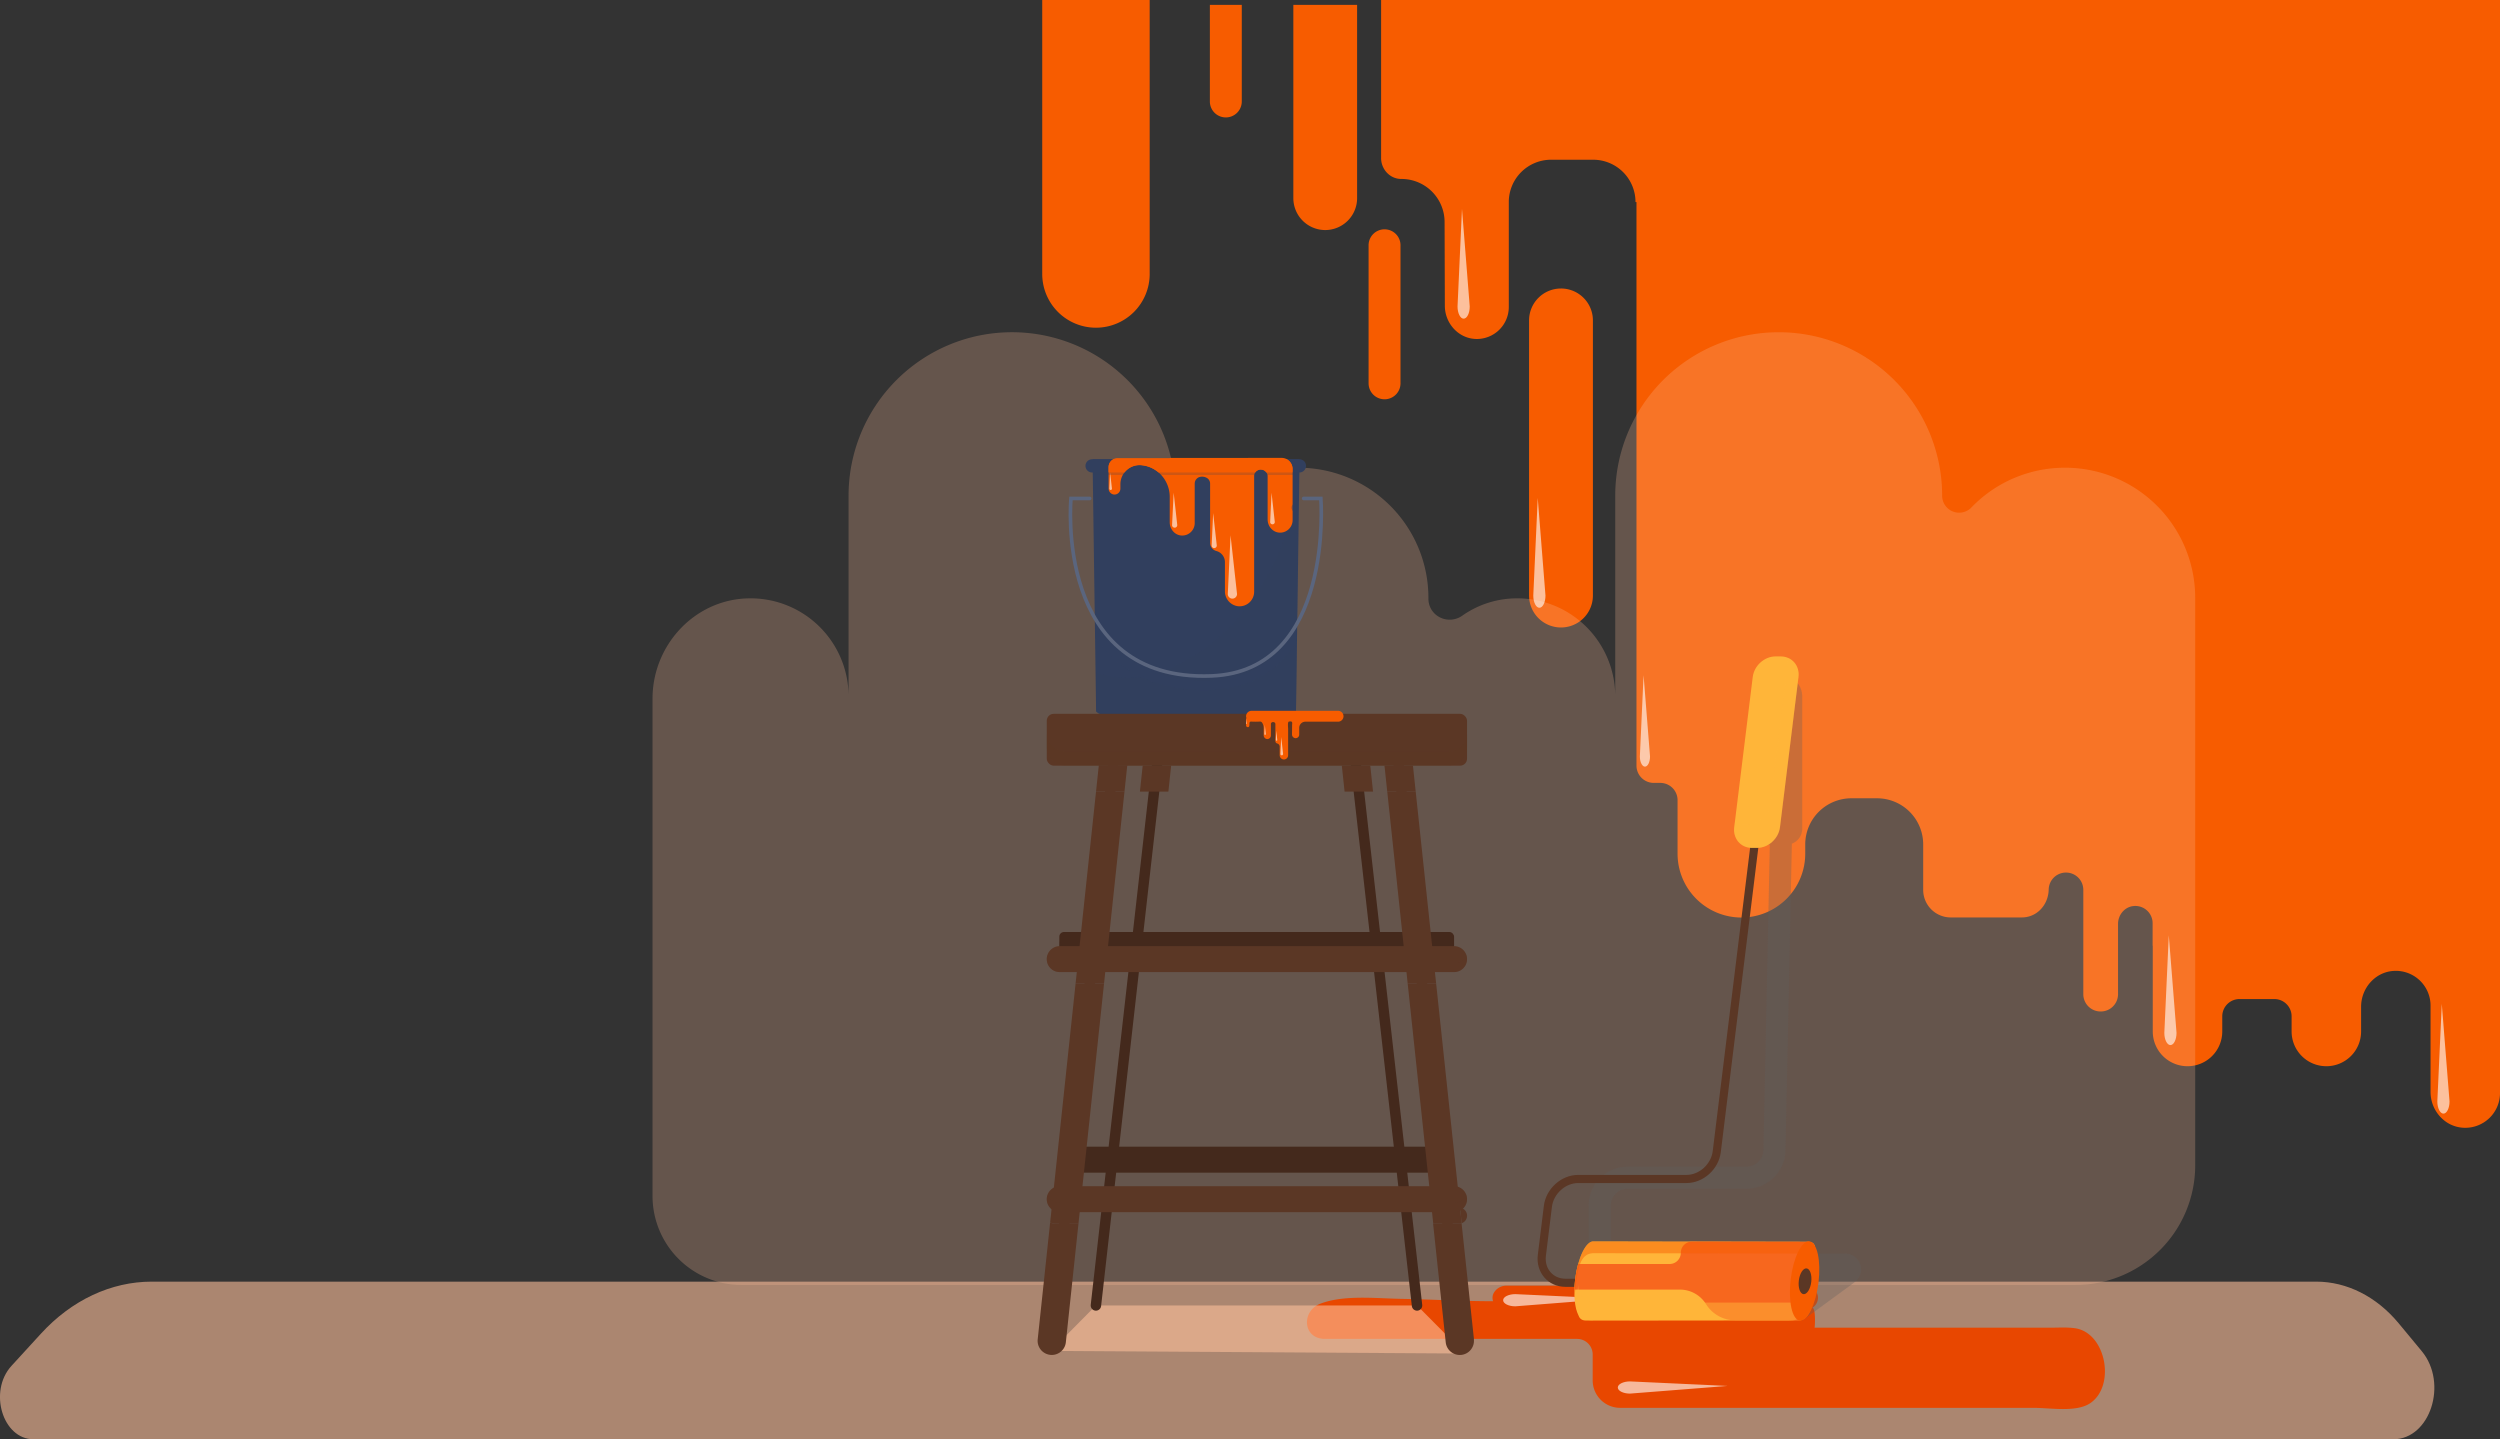 <svg xmlns="http://www.w3.org/2000/svg" viewBox="0 0 1814.83 1044.8"><rect x="0" y="0" width="1814.83" height="1044.8" fill="#333333" stroke="none"/><defs><style>.cls-1{isolation:isolate;}.cls-2,.cls-4{fill:#fcbe99;}.cls-2{opacity:0.6;}.cls-10,.cls-11,.cls-13,.cls-17,.cls-2,.cls-21,.cls-22,.cls-23,.cls-27,.cls-29,.cls-30,.cls-4,.cls-8{mix-blend-mode:multiply;}.cls-28,.cls-3{fill:#f75c00;}.cls-4{opacity:0.25;}.cls-15,.cls-5{fill:#fff;}.cls-14,.cls-5{opacity:0.61;}.cls-6{fill:#e84700;}.cls-7,.cls-8{fill:#606060;}.cls-7{opacity:0.32;}.cls-17,.cls-22,.cls-8{opacity:0.3;}.cls-10,.cls-13,.cls-9{fill:#313f5e;}.cls-10,.cls-11{opacity:0.43;}.cls-12,.cls-18,.cls-20,.cls-24{fill:none;stroke-miterlimit:10;}.cls-12{stroke:#5a657e;stroke-width:2.63px;}.cls-12,.cls-18,.cls-20{stroke-linecap:round;}.cls-13{opacity:0.21;}.cls-16,.cls-17{fill:#44291c;}.cls-18{stroke:#44291c;}.cls-18,.cls-20{stroke-width:7.58px;}.cls-19,.cls-21,.cls-22,.cls-23{fill:#5b3725;}.cls-20,.cls-24{stroke:#5b3725;}.cls-23{opacity:0.29;}.cls-24{stroke-width:5.91px;}.cls-25,.cls-27,.cls-30{fill:#ffb539;}.cls-26{fill:#f7671e;}.cls-27,.cls-29{opacity:0.51;}.cls-28{opacity:0.45;mix-blend-mode:screen;}.cls-30{opacity:0.42;}</style></defs><title>Asset 2</title><g class="cls-1"><g id="Layer_2" data-name="Layer 2"><g id="Layer_1-2" data-name="Layer 1"><path class="cls-2" d="M1737.42,1044.8H24.33c-22.43,0-32.87-34.81-16-53.27l21.38-23.37C52,943.8,80.61,930.38,110.2,930.38H1681.35c22.39,0,43.9,10.87,60,30.33l16.69,20.16C1777.28,1004.1,1764.14,1044.8,1737.42,1044.8Z"/><path class="cls-3" d="M962,167a23.17,23.17,0,0,0,23.17-23.17V3.54H938.88V143.79A23.17,23.17,0,0,0,962,167Z"/><path class="cls-3" d="M795.59,237.89a39,39,0,0,0,39-39V0h-78V198.87A39,39,0,0,0,795.59,237.89Z"/><path class="cls-3" d="M889.86,85.25a11.59,11.59,0,0,0,11.59-11.59V3.54H878.28V73.66A11.59,11.59,0,0,0,889.86,85.25Z"/><path class="cls-3" d="M1133.12,209.43A23.17,23.17,0,0,0,1110,232.6V432.34a23.17,23.17,0,1,0,46.34,0V232.6A23.17,23.17,0,0,0,1133.12,209.43Z"/><path class="cls-3" d="M1005.08,289.86a11.59,11.59,0,0,0,11.59-11.59V178.4a11.59,11.59,0,1,0-23.17,0v99.87A11.59,11.59,0,0,0,1005.08,289.86Z"/><path class="cls-3" d="M1017.25,129.91a31.28,31.28,0,0,1,31.42,31.18l.19,60.88c0,12.69,9.83,23.73,22.52,24.1a23.21,23.21,0,0,0,23.9-23.2V146.67A30.72,30.72,0,0,1,1126,115.95h30.54a30.72,30.72,0,0,1,30.72,30.72h.71V555.78a12.55,12.55,0,0,0,12.55,12.55h4.73a12.55,12.55,0,0,1,12.55,12.55v38.84a46.34,46.34,0,0,0,46.34,46.34h0a46.34,46.34,0,0,0,46.34-46.34V613A33.51,33.51,0,0,1,1344,579.5h18.62A33.51,33.51,0,0,1,1396.11,613v33a20,20,0,0,0,20,20h51.56c11.09,0,19.32-9.2,19.54-20.29a12.55,12.55,0,0,1,12.55-12.29h0A12.55,12.55,0,0,1,1512.34,646v75.72a12.55,12.55,0,0,0,12.55,12.55h.11a12.55,12.55,0,0,0,12.55-12.55v-51c0-6.56,4.79-12.41,11.32-13a12.55,12.55,0,0,1,13.78,12.49v16.3h.11v62.29A25.21,25.21,0,0,0,1588,774h0a25.21,25.21,0,0,0,25.21-25.21v-11a12.55,12.55,0,0,1,12.55-12.55H1651a12.55,12.55,0,0,1,12.55,12.55v11A25.21,25.21,0,0,0,1688.79,774h0A25.21,25.21,0,0,0,1714,748.83v-18c0-13.43,10.13-25.15,23.53-26A25.21,25.21,0,0,1,1764.41,730v62.65c0,13.43,10.13,25.15,23.53,26a25.21,25.21,0,0,0,26.89-25.15V0H1002.59V114.77C1002.59,122.95,1009.08,129.95,1017.25,129.91Z"/><path class="cls-4" d="M1499.08,339.53h0a94.14,94.14,0,0,0-68,28.88,12.33,12.33,0,0,1-21.21-8.57h0a118.66,118.66,0,0,0-118.66-118.66h0a118.66,118.66,0,0,0-118.66,118.66V505.51a71.15,71.15,0,0,0-73.75-71.11,68.94,68.94,0,0,0-37.25,12.52c-10.38,7.27-24.62.29-24.62-12.39V434a94.47,94.47,0,0,0-94.47-94.47h0a94.14,94.14,0,0,0-68,28.88,12.33,12.33,0,0,1-21.21-8.57h0A118.66,118.66,0,0,0,734.64,241.17h0A118.66,118.66,0,0,0,616,359.84V505.51a71.15,71.15,0,0,0-73.75-71.11c-38.56,1.37-68.56,34.23-68.56,72.81v361a64.59,64.59,0,0,0,64.59,64.59h968.38a86.91,86.91,0,0,0,86.91-86.91V434A94.47,94.47,0,0,0,1499.08,339.53Z"/><path class="cls-5" d="M1773.77,808.42h0c-2.44,0-4.43-4-4.43-8.85l3.23-70.87,5.62,70.87C1778.2,804.45,1776.22,808.42,1773.77,808.42Z"/><path class="cls-5" d="M1117.49,441.2h0c-2.44,0-4.43-4-4.43-8.85l3.23-70.87,5.62,70.87C1121.91,437.23,1119.93,441.2,1117.49,441.2Z"/><path class="cls-5" d="M1575.59,758.66h0c-2.44,0-4.43-4-4.43-8.85l3.23-70.87,5.62,70.87C1580,754.7,1578,758.66,1575.59,758.66Z"/><path class="cls-5" d="M1194.12,556.53h0c-2,0-3.69-3.3-3.69-7.37l2.69-59,4.68,59C1197.81,553.23,1196.16,556.53,1194.12,556.53Z"/><path class="cls-5" d="M1062.5,231.33h0c-2.44,0-4.43-4-4.43-8.85l3.23-70.87,5.62,70.87C1066.93,227.37,1064.95,231.33,1062.5,231.33Z"/><path class="cls-6" d="M1506.34,964.21c-5.84-.84-12.19-.4-18.09-.4h-57q-57,0-114,0c.31-.74,1-15.91-1.95-14.22a8.68,8.68,0,0,0,4.35-8.72,9,9,0,0,0-9-7.55H1093.54a10.37,10.37,0,0,0-8.85,4.75,7.34,7.34,0,0,0-.79,6.53c-22.32,0-44.61-1.33-66.92-1.72-18-.32-41.46-3.06-58.55,3.54-13.91,5.37-12.82,25.53,3.43,25.53H1145a11.32,11.32,0,0,1,11.18,11.65s0,.09,0,.13v18.3A19.94,19.94,0,0,0,1176.1,1022h300.06c12.29,0,31.3,3.49,41.39-3.51C1536,1005.72,1528.74,967.45,1506.34,964.21Z"/><path class="cls-5" d="M1174.41,1007.23h0c0-2.44,4-4.42,8.86-4.42l70.87,3.28-70.88,5.57C1178.37,1011.66,1174.41,1009.67,1174.41,1007.23Z"/><path class="cls-5" d="M1091.17,943.87h0c0-2.44,4-4.42,8.86-4.42l70.87,3.28L1100,948.3C1095.14,948.3,1091.17,946.31,1091.17,943.87Z"/><path class="cls-7" d="M1308.25,958.69l38.07-27.87a11.55,11.55,0,0,0,4.72-9.32h0A11.55,11.55,0,0,0,1339.46,910l-51.81.19Z"/><path class="cls-8" d="M1279.82,490V613.18h4.93l-4.62,221.75a12.32,12.32,0,0,1-12.23,12h-86.35a28.25,28.25,0,0,0-28.25,28.25v42.4h16v-42.4a12.24,12.24,0,0,1,12.24-12.24h86.35a28.4,28.4,0,0,0,28.24-27.66l4.65-222.84a11.52,11.52,0,0,0,7.51-10.78V505.47A15.48,15.48,0,0,0,1292.81,490Z"/><polygon class="cls-2" points="1063.33 982.58 762.88 980.68 795.56 947.67 1028.67 947.67 1063.33 982.58"/><path class="cls-9" d="M793.12,333.36l2.57,182.73c0,3.71,32.49,11.48,72.56,11.48s72.56-7.77,72.56-11.48l2.57-182.73Z"/><path class="cls-9" d="M943.27,343H792.8a4.81,4.81,0,0,1-4.81-4.81h0a4.81,4.81,0,0,1,4.81-4.81H943.27a4.81,4.81,0,0,1,4.81,4.81h0A4.81,4.81,0,0,1,943.27,343Z"/><path class="cls-10" d="M845.64,486.66c-18.42,7.61-36.46,5.73-49.95,1.46v28c0,3.71,32.49,11.48,72.56,11.48s72.56-7.77,72.56-11.48l1.8-161.25C932.45,403.62,905.75,461.81,845.64,486.66Z"/><path class="cls-3" d="M849.15,332.44v.13H811.32a6.56,6.56,0,0,0-6.56,6.56v15.37a4.45,4.45,0,0,0,3.57,4.46,4.3,4.3,0,0,0,5-4.23v-3.18a13.92,13.92,0,0,1,15.51-13.84l.91.12c11.23,1.6,19.39,11.55,19.39,22.9v18.46c0,4.91,3.68,9.31,8.58,9.57a9.07,9.07,0,0,0,9.56-9.06V351.1a5,5,0,0,1,3.37-4.77,6.78,6.78,0,0,1,5.81.85,4.79,4.79,0,0,1,2,4v42.88A6.13,6.13,0,0,0,883,400h0a8.31,8.31,0,0,1,6.21,8v21.09a10.9,10.9,0,0,0,9.57,11,10.61,10.61,0,0,0,11.65-10.56v-84a4.71,4.71,0,0,1,4.7-4.71h0a6.82,6.82,0,0,1,1.08.09,4.89,4.89,0,0,1,4,4.91v31.26c0,4.91,3.68,9.31,8.58,9.57a9.07,9.07,0,0,0,9.56-9.06V340.39a8,8,0,0,0-8-8Z"/><path class="cls-5" d="M894.66,434.57h0a3.37,3.37,0,0,1-3.37-3.37l2-42.58L898,431.21A3.37,3.37,0,0,1,894.66,434.57Z"/><path class="cls-5" d="M923.73,380.63h0a1.68,1.68,0,0,1-1.68-1.68l1-21.29,2.36,21.29A1.68,1.68,0,0,1,923.73,380.63Z"/><path class="cls-5" d="M881.43,397.87h0a1.86,1.86,0,0,1-1.86-1.86l1.11-23.56L883.3,396A1.86,1.86,0,0,1,881.43,397.87Z"/><path class="cls-5" d="M852.71,383.06h0a1.86,1.86,0,0,1-1.86-1.86L852,357.63l2.61,23.56A1.86,1.86,0,0,1,852.71,383.06Z"/><path class="cls-5" d="M806.26,355.69h0a.93.93,0,0,1-.93-.93l.56-11.78,1.31,11.78A.93.93,0,0,1,806.26,355.69Z"/><g class="cls-11"><path class="cls-9" d="M940.82,453a83.94,83.94,0,0,1-12.23,18.48c-12.38,14-28.92,21.44-49.16,22.25-29.81,1.22-53.33-7.11-70-24.68a86.71,86.71,0,0,1-13.76-19.53v13.76A88.26,88.26,0,0,0,804.25,474c17,18,40.39,27,69.6,27q2.9,0,5.87-.12c22.25-.89,40.49-9.19,54.22-24.65a83,83,0,0,0,6.89-9Z"/><path class="cls-9" d="M937.59,368.51a3.56,3.56,0,0,0,3.23,3.54V365A3.56,3.56,0,0,0,937.59,368.51Z"/><path class="cls-9" d="M795.69,371.35a3.54,3.54,0,0,0,0-5.68Z"/></g><path class="cls-12" d="M791,361.85H777.46S764.7,495.28,879.57,490.67c89.21-3.58,79.28-128.83,79.28-128.83H946.38"/><polygon class="cls-13" points="943.19 344.84 943.26 342.44 793.25 342.44 793.32 344.84 943.19 344.84"/><g class="cls-14"><path class="cls-15" d="M810.52,334.89l35.57,0-35.56,1a.47.47,0,1,1,0-.95Z"/></g><path class="cls-3" d="M804.76,339.12V343H816.3a13.83,13.83,0,0,1,12.55-5.27l.91.12A22,22,0,0,1,841.05,343h70.2a4.71,4.71,0,0,1,3.9-2.09,6.82,6.82,0,0,1,1.08.09,4.57,4.57,0,0,1,3,2h19v-2.59a7.93,7.93,0,0,0-4.3-7H808.26A6.53,6.53,0,0,0,804.76,339.12Z"/><rect class="cls-16" x="769" y="676.57" width="286.56" height="18.82" rx="3.36" ry="3.36"/><path class="cls-17" d="M1046.72,689H777.83a8.86,8.86,0,0,1-8.27-6.2A9.87,9.87,0,0,0,769,686c0,5.2,4,9.41,8.84,9.41h268.89c4.88,0,8.84-4.21,8.84-9.41a9.86,9.86,0,0,0-.56-3.21A8.86,8.86,0,0,1,1046.72,689Z"/><rect class="cls-16" x="769.29" y="832.39" width="280.85" height="18.82" rx="3.33" ry="3.33"/><path class="cls-17" d="M1041.47,844.78H777.95a8.71,8.71,0,0,1-8.11-6.2,10,10,0,0,0-.55,3.21c0,5.2,3.88,9.41,8.66,9.41h263.53c4.78,0,8.66-4.21,8.66-9.41a10,10,0,0,0-.55-3.21A8.71,8.71,0,0,1,1041.47,844.78Z"/><line class="cls-18" x1="982.21" y1="537" x2="1028.67" y2="947.67"/><line class="cls-18" x1="795.56" y1="947.67" x2="842.03" y2="537"/><rect class="cls-19" x="759.88" y="518.19" width="305.09" height="37.63" rx="5.02" ry="5.02"/><line class="cls-20" x1="1059.83" y1="973.36" x2="1013.36" y2="537"/><line class="cls-20" x1="763.51" y1="973.36" x2="809.98" y2="537"/><path class="cls-21" d="M1065,882.48a5.83,5.83,0,0,0-5.1-5.78l1.2,11.27A5.84,5.84,0,0,0,1065,882.48Z"/><path class="cls-19" d="M1039.2,876.63h19.91a5.79,5.79,0,0,1,.76.08L1042.54,714h-20.66Z"/><polygon class="cls-19" points="1020.63 702.26 1041.29 702.26 1027.7 574.64 1007.04 574.64 1020.63 702.26"/><path class="cls-19" d="M1070,972.27l-9-84.3a5.8,5.8,0,0,1-2,.36h-18.67l9.17,86.11a10.27,10.27,0,1,0,20.43-2.18Z"/><polygon class="cls-21" points="1027.7 574.64 1025.7 555.82 1005.03 555.82 1007.04 574.64 1027.7 574.64"/><polygon class="cls-21" points="996.73 574.64 994.73 555.82 974.07 555.82 976.07 574.64 996.73 574.64"/><polygon class="cls-21" points="1021.88 713.97 1042.54 713.97 1041.29 702.26 1020.63 702.26 1021.88 713.97"/><path class="cls-21" d="M1061.07,888l-1.2-11.27a5.79,5.79,0,0,0-.76-.08H1039.2l1.25,11.71h18.67A5.8,5.8,0,0,0,1061.07,888Z"/><path class="cls-19" d="M820.19,538.09a10.27,10.27,0,0,0-20.43-2.18l-2.12,19.9H818.3Z"/><path class="cls-19" d="M784.14,876.63,801.46,714H780.8L763.43,877.1a5.83,5.83,0,0,1,2.3-.47Z"/><polygon class="cls-19" points="816.3 574.64 795.64 574.64 782.05 702.26 802.71 702.26 816.3 574.64"/><path class="cls-19" d="M762.35,887.24l-9.05,85a10.27,10.27,0,0,0,9.13,11.3,10.16,10.16,0,0,0,1.1.06,10.27,10.27,0,0,0,10.2-9.18l9.17-86.11H765.73A5.81,5.81,0,0,1,762.35,887.24Z"/><polygon class="cls-21" points="818.3 555.82 797.64 555.82 795.64 574.64 816.3 574.64 818.3 555.82"/><polygon class="cls-21" points="850.17 555.82 829.51 555.82 827.5 574.64 848.17 574.64 850.17 555.82"/><polygon class="cls-21" points="802.71 702.26 782.05 702.26 780.8 713.97 801.46 713.97 802.71 702.26"/><path class="cls-21" d="M765.73,876.63a5.83,5.83,0,0,0-2.3.47l-1.08,10.14a5.81,5.81,0,0,0,3.38,1.09h17.16l1.25-11.71Z"/><path class="cls-19" d="M1055.56,705.65H769.29a9.41,9.41,0,0,1-9.41-9.41h0a9.41,9.41,0,0,1,9.41-9.41h286.27a9.41,9.41,0,0,1,9.41,9.41h0A9.41,9.41,0,0,1,1055.56,705.65Z"/><path class="cls-22" d="M1055.56,699.23H769.29a9.38,9.38,0,0,1-8.81-6.2,9.33,9.33,0,0,0,8.81,12.62h286.27a9.33,9.33,0,0,0,8.81-12.62A9.38,9.38,0,0,1,1055.56,699.23Z"/><path class="cls-23" d="M1051.36,545.55H773.49a13.61,13.61,0,0,1-13.61-13.61v10.27a13.61,13.61,0,0,0,13.61,13.61h277.87A13.61,13.61,0,0,0,1065,542.21V531.94A13.61,13.61,0,0,1,1051.36,545.55Z"/><path class="cls-19" d="M1055.56,879.91H769.29a9.41,9.41,0,0,1-9.41-9.41h0a9.41,9.41,0,0,1,9.41-9.41h286.27a9.41,9.41,0,0,1,9.41,9.41h0A9.41,9.41,0,0,1,1055.56,879.91Z"/><path class="cls-22" d="M1064.3,867.08a9.39,9.39,0,0,1-8.74,6H769.29a9.39,9.39,0,0,1-8.74-6,9.36,9.36,0,0,0,8.74,12.83h286.27a9.36,9.36,0,0,0,8.74-12.83Z"/><path class="cls-3" d="M971.51,516h-63a4,4,0,0,0-3.95,3.95,3.87,3.87,0,0,0,.26,1.27,1.84,1.84,0,0,0-.26.9v4.44a1.29,1.29,0,0,0,1,1.29c1.76.29,1.36-1.84,1.45-2.85a1.28,1.28,0,0,1,.67-1.11,1.68,1.68,0,0,1,.71-.07,48.68,48.68,0,0,0,5.9,0c1.24-.09,1.67.29,2.24,1.34a6.79,6.79,0,0,1,.82,3.23v5.34a2.72,2.72,0,0,0,2.48,2.77,2.62,2.62,0,0,0,2.76-2.62v-8.26a1.43,1.43,0,0,1,1-1.38,2,2,0,0,1,1.68.25,1.39,1.39,0,0,1,.57,1.16V538a1.77,1.77,0,0,0,1.33,1.72,2.4,2.4,0,0,1,1.79,2.32v6.1a3.15,3.15,0,0,0,2.76,3.18,3.07,3.07,0,0,0,3.37-3.05q0-6.59,0-13.18c0-2,0-4,0-5.94,0-1-.52-5,.52-5.3a3.8,3.8,0,0,1,1.45-.13,1.24,1.24,0,0,1,.58.18c.7.49.32,1.89.34,2.6,0,2.2-.07,4.4-.07,6.6a2.72,2.72,0,0,0,2.48,2.77,2.62,2.62,0,0,0,2.76-2.62v-4.88a4.48,4.48,0,0,1,4.48-4.48h23.91a3.95,3.95,0,0,0,0-7.89Z"/><path class="cls-5" d="M930.5,548.33h0a1,1,0,0,1-1-1l.58-12.31,1.36,12.31A1,1,0,0,1,930.5,548.33Z"/><path class="cls-5" d="M926.68,537.72h0a.54.54,0,0,1-.54-.54l.32-6.81.76,6.81A.54.54,0,0,1,926.68,537.72Z"/><path class="cls-5" d="M918.38,533.44h0a.54.54,0,0,1-.54-.54l.32-6.81.76,6.81A.54.54,0,0,1,918.38,533.44Z"/><path class="cls-5" d="M904.95,525.53h0a.27.27,0,0,1-.27-.27l.16-3.41.38,3.41A.27.27,0,0,1,904.95,525.53Z"/><path class="cls-24" d="M1183.13,931.21l-46.75,0c-10.79,0-18.45-8.92-17.1-19.9l4.38-35.57c1.35-11,11.2-19.88,22-19.88l78.6,0c10.8,0,20.64-8.89,22-19.88l41.44-336.27"/><path class="cls-25" d="M1312.14,901.45s-154.75-.26-155.08-.3c-5.57-.68-11.66,11.65-13.6,27.53-1.35,11.05-.33,20.78,2.28,25.92.79,2.37,2.34,3.92,5.11,4l155.63-.16c4.9-.5,8.56-7,9.48-14.48l.84-29C1317.73,907.51,1319.47,901.46,1312.14,901.45Z"/><path class="cls-26" d="M1312.14,901.45l-83.84-.14a8.12,8.12,0,0,0-8.14,8.13h0a8.13,8.13,0,0,1-8.13,8.13h-66.4a77.39,77.39,0,0,0-2.17,11.13c-.31,2.57-.49,5.07-.56,7.46h76.58a22.32,22.32,0,0,1,18.91,10.45,24.94,24.94,0,0,0,21.07,11.86l47,0c4.9-.5,8.56-7,9.48-14.48l.84-29C1317.73,907.51,1319.47,901.46,1312.14,901.45Z"/><path class="cls-27" d="M1301.4,945.62l-144-.09c-7.33,0-12.52-6.05-11.6-13.51l-1.61,13c-.92,7.46,4.28,13.5,11.6,13.51l144,.09c7.33,0,14-6,14.93-13.49l1.61-13C1315.41,939.59,1308.73,945.63,1301.4,945.62Z"/><path class="cls-28" d="M1143.47,937.26c1.94-15.89,3.08-27.52,13.6-27.53l155.08.3c2.83,0,4.3.92,5,2.46.87-6.27,1.5-11-5-11,0,0-154.75-.26-155.08-.3-5.57-.68-11.66,11.65-13.6,27.53a73.76,73.76,0,0,0-.44,13.61C1143.12,940.65,1143.25,939,1143.47,937.26Z"/><path class="cls-25" d="M1275.53,615.51h-3.7c-8.14,0-13.92-6.73-12.9-15l13.43-109c1-8.29,8.45-15,16.6-15h3.7c8.14,0,13.92,6.73,12.9,15l-13.43,109C1291.1,608.8,1283.67,615.52,1275.53,615.51Z"/><g class="cls-29"><path class="cls-30" d="M1298.19,477.71l-13,105.8c-1,8.29-8.45,15-16.6,15h-3.7a13.47,13.47,0,0,1-5.53-1.16l-.39,3.16c-1,8.29,4.75,15,12.9,15h3.7c8.14,0,15.57-6.71,16.6-15l13.43-109C1306.32,485.32,1303.23,480,1298.19,477.71Z"/></g><ellipse class="cls-3" cx="1310.07" cy="929.92" rx="28.98" ry="10.16" transform="translate(228.2 2117.61) rotate(-83.04)"/><ellipse class="cls-19" cx="1310.37" cy="930.15" rx="9.42" ry="4.54" transform="translate(228.25 2118.12) rotate(-83.04)"/></g></g></g></svg>